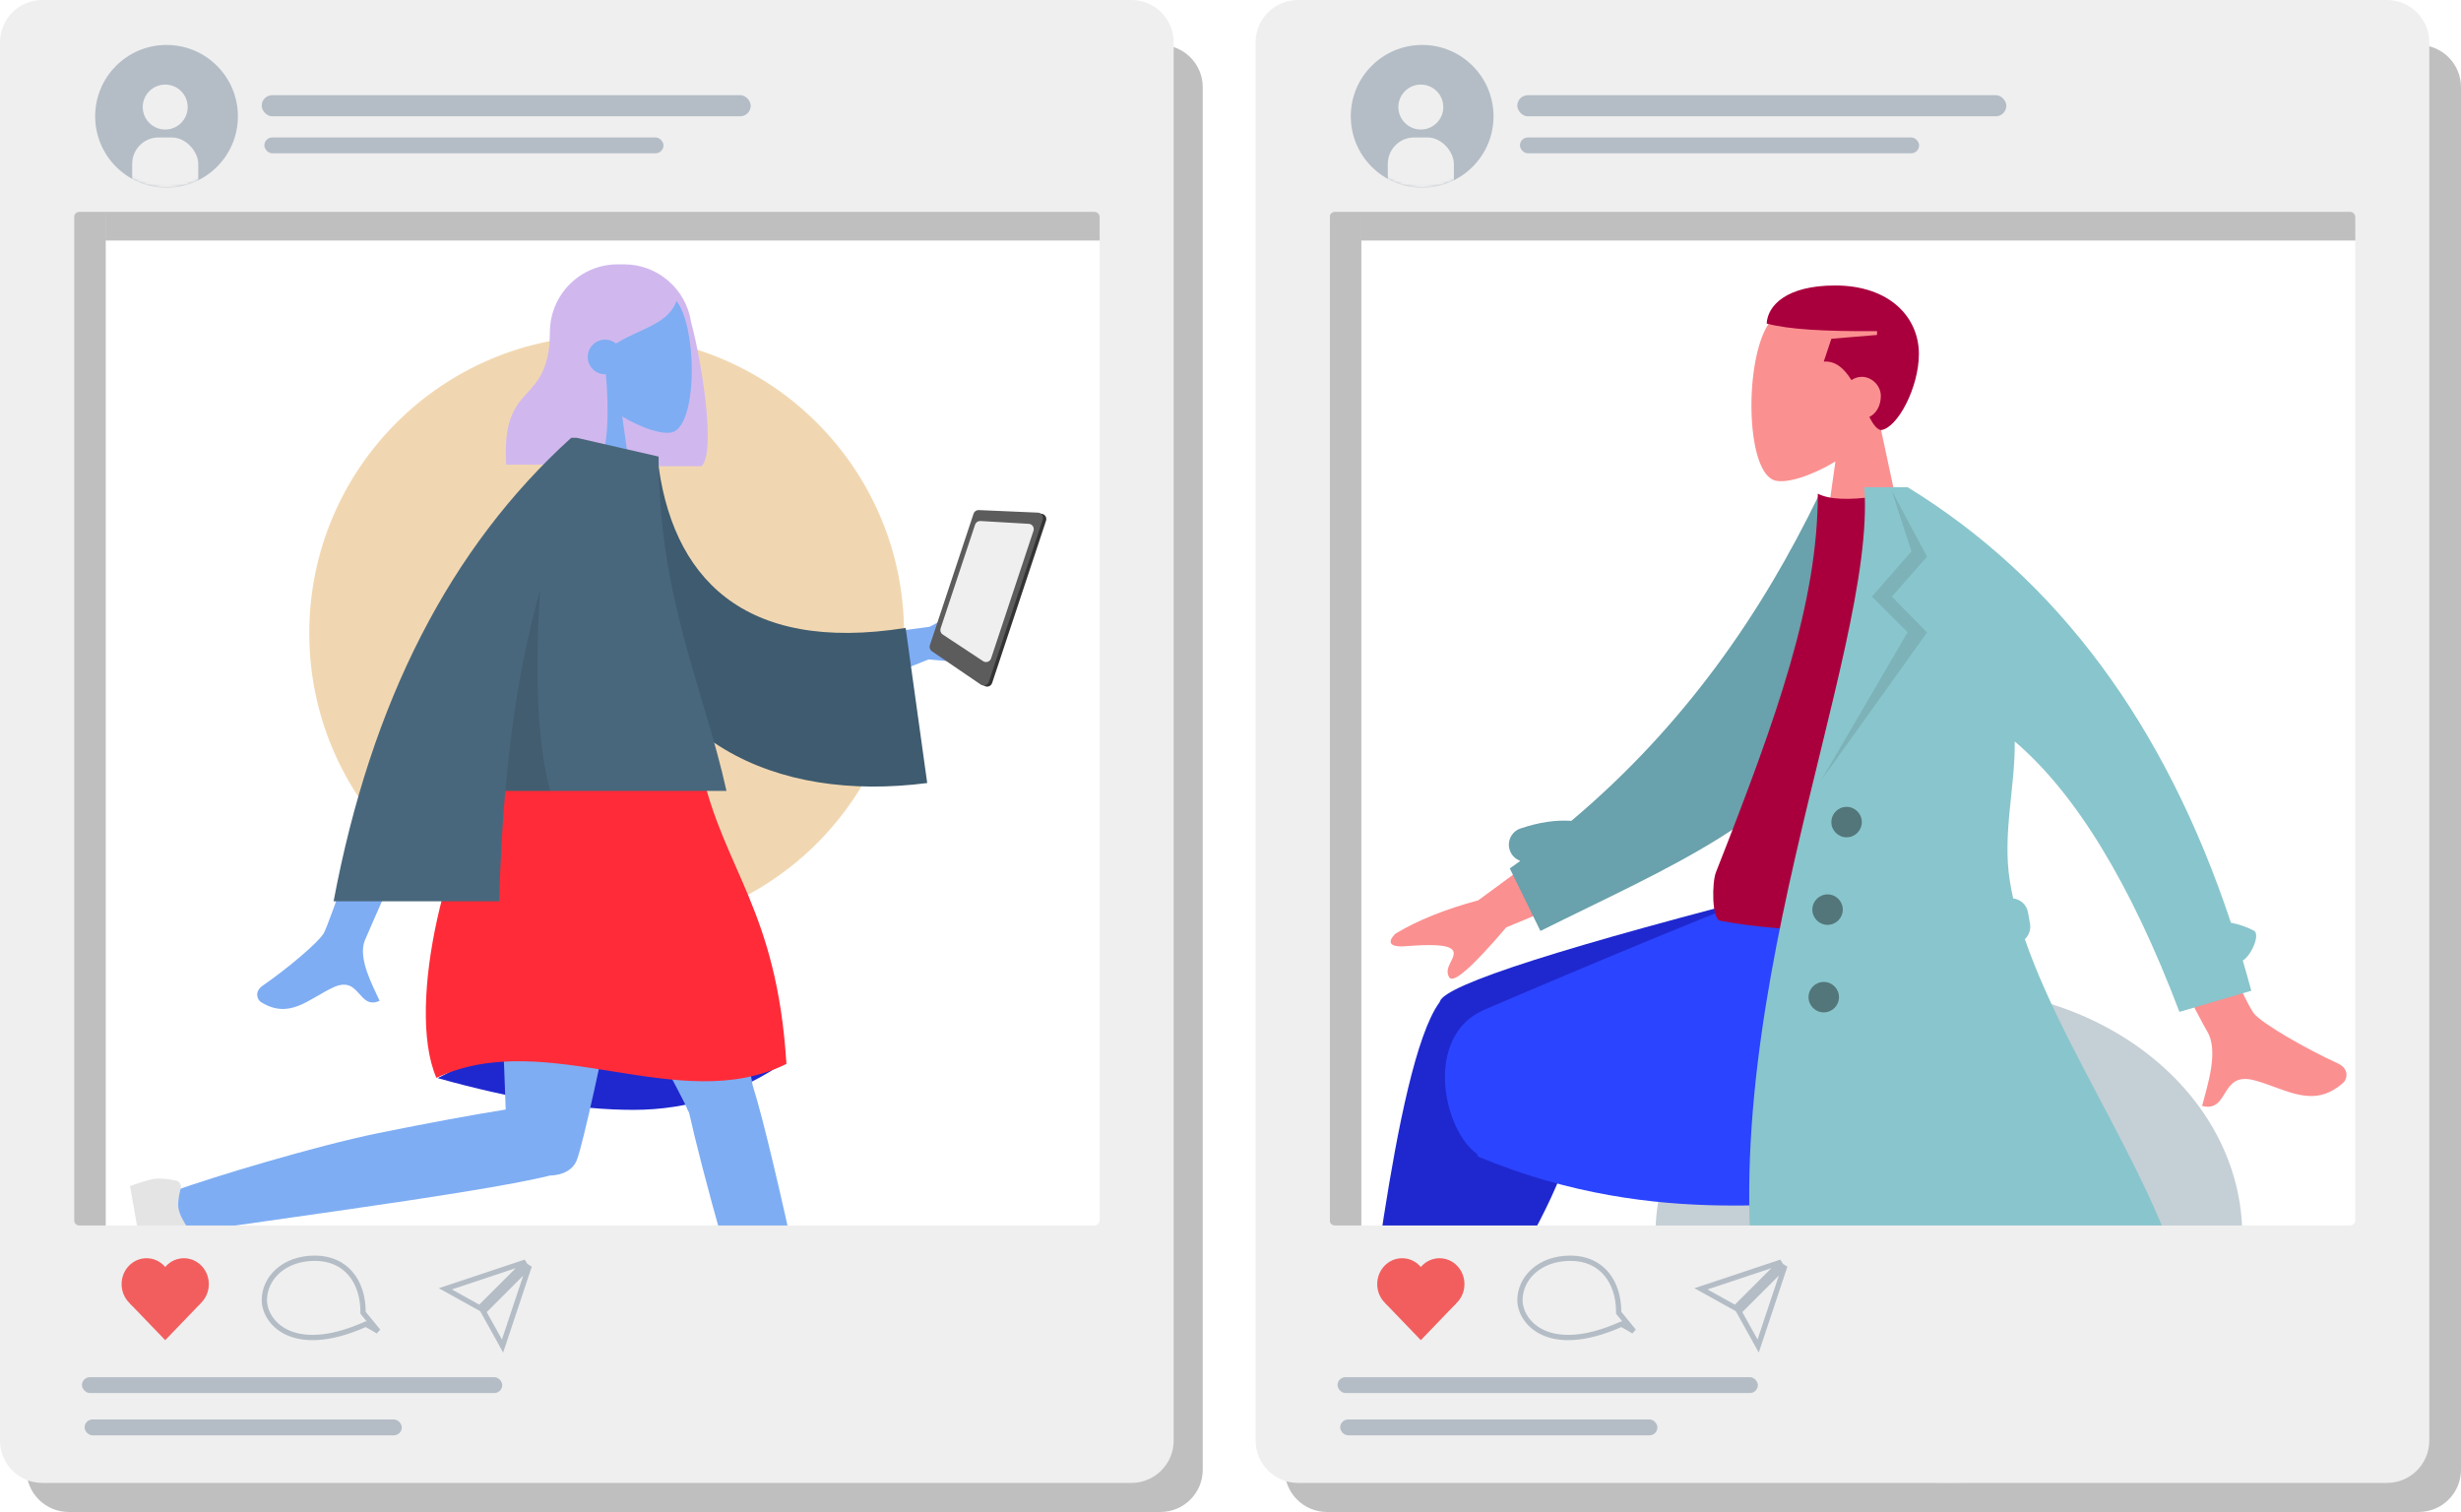<svg width="931" height="572" viewBox="0 0 931 572" fill="none" xmlns="http://www.w3.org/2000/svg">
<path fill-rule="evenodd" clip-rule="evenodd" d="M439 17H425C426.105 17 427 17.895 427 19V474C427 475.105 426.105 476 425 476H12C10.895 476 10 475.105 10 474V556C10 564.837 17.163 572 26 572H439C447.837 572 455 564.837 455 556V33C455 24.163 447.837 17 439 17Z" fill="black" fill-opacity="0.25"/>
<path fill-rule="evenodd" clip-rule="evenodd" d="M915 17H901C902.105 17 903 17.895 903 19V474C903 475.105 902.105 476 901 476H488C486.895 476 486 475.105 486 474V556C486 564.837 493.163 572 502 572H915C923.837 572 931 564.837 931 556V33C931 24.163 923.837 17 915 17Z" fill="black" fill-opacity="0.25"/>
<circle cx="229.5" cy="239.5" r="112.5" fill="#F1D7B1"/>
<path fill-rule="evenodd" clip-rule="evenodd" d="M261.429 121.818C265.541 136.97 270.899 171.028 265.431 176.371H230.838C230.834 176.31 230.831 176.248 230.827 176.187C218.006 174.768 208.033 163.897 208.033 150.697V125.647C208.033 111.482 219.516 100 233.68 100H236.066C248.929 100 259.58 109.47 261.429 121.818Z" fill="#D0B8EE"/>
<path fill-rule="evenodd" clip-rule="evenodd" d="M221.468 145.914C215.971 139.462 212.251 131.555 212.872 122.695C214.664 97.167 250.2 102.783 257.112 115.667C264.025 128.552 263.203 161.234 254.269 163.537C250.707 164.455 243.117 162.206 235.392 157.55L240.241 191.852H211.612L221.468 145.914Z" fill="#7EADF3"/>
<path fill-rule="evenodd" clip-rule="evenodd" d="M229.207 141.601C230.526 155.77 229.997 171.951 226.066 175.792H191.473C189.545 142.304 208.173 155.272 208.173 123.742C209.335 122.607 210.432 121.484 211.518 120.515L211.479 119.588C217.47 107.325 225.069 101.193 234.278 101.193C248.092 101.193 252.452 107.62 256.164 113.078C253.388 122.603 242.615 124.015 233.043 129.953C231.915 129.036 230.476 128.486 228.909 128.486C225.285 128.486 222.348 131.424 222.348 135.047C222.348 138.671 225.285 141.608 228.909 141.608C229.009 141.608 229.108 141.606 229.207 141.601Z" fill="#D0B8EE"/>
<path fill-rule="evenodd" clip-rule="evenodd" d="M165.576 407.867C194.193 415.871 218.882 419.873 239.644 419.873C260.406 419.873 279.691 413.71 297.499 401.384C269.495 393.169 246.433 389.061 228.312 389.061C210.191 389.061 189.279 395.33 165.576 407.867Z" fill="#1F28CF"/>
<path fill-rule="evenodd" clip-rule="evenodd" d="M260.663 420.853C260.404 420.47 260.184 420.053 260.01 419.602C256.41 410.256 198.745 309.433 193 291H257.923C262.291 305.015 281.95 392.965 284.717 410.513C293.447 438.192 311.42 527.835 313.715 534.045C316.128 540.578 302.547 547.384 298.928 539.352C293.169 526.573 279.449 491.212 273.339 469.621C267.612 449.38 262.948 431.169 260.663 420.853Z" fill="#7EADF3"/>
<path fill-rule="evenodd" clip-rule="evenodd" d="M207.982 444.734C179.971 451.813 77.513 464.612 70.482 466.619C63.249 468.684 56.907 453.776 65.847 450.547C80.073 445.408 119.27 433.535 143.035 428.69C162.151 424.793 179.594 421.613 191.304 419.751C190.312 386.855 185.777 307.911 188.75 290.86H249.784C246.933 307.211 222.837 426.512 218.358 438.453C216.937 442.717 212.696 444.601 207.982 444.734Z" fill="#7EADF3"/>
<path fill-rule="evenodd" clip-rule="evenodd" d="M66.497 446.577C62.757 445.881 60.016 445.687 58.274 445.994C56.155 446.368 53.126 447.266 49.187 448.688C49.62 451.146 53.514 473.232 60.87 514.947C66.866 515.665 69.763 514.129 69.563 510.339C69.363 506.549 69.229 503.396 69.162 500.877L77.461 467.66C77.621 467.021 77.232 466.374 76.593 466.214C76.582 466.211 76.571 466.209 76.56 466.206L71.409 465.073C69.201 461.922 67.908 459.272 67.53 457.125C67.222 455.381 67.502 452.847 68.369 449.525L68.369 449.525C68.702 448.25 67.938 446.947 66.663 446.614C66.608 446.6 66.552 446.587 66.497 446.577Z" fill="#E4E4E4"/>
<path fill-rule="evenodd" clip-rule="evenodd" d="M188.947 290.86C215.843 283.165 241.291 283.165 265.291 290.86C273.641 328.958 293.931 344.079 297.499 402.488C256.941 422.641 206.84 388.116 165.089 407.769C153.161 380.28 169.861 314.079 188.947 290.86Z" fill="#FF2B38"/>
<path fill-rule="evenodd" clip-rule="evenodd" d="M304.656 243.516L351.754 237.092C361.176 231.851 369.843 228.303 377.756 226.448C379.983 226.383 383.526 227.193 378.248 231.592C372.971 235.992 367.616 240.859 368.557 243.207C369.497 245.555 374.405 244.681 375.218 248.292C375.76 250.7 367.795 251.091 351.322 249.466L313.106 264.617L304.656 243.516ZM156.703 254.418L182.824 254.516C154.182 318.971 139.247 352.719 138.021 355.76C135.26 362.6 141.101 373.018 143.599 378.617C135.464 382.257 136.331 368.775 126.068 373.55C116.701 377.908 109.575 385.804 98.752 379.127C97.422 378.306 95.964 375.214 99.487 372.799C108.264 366.78 120.912 356.248 122.621 352.781C124.951 348.053 136.312 315.265 156.703 254.418Z" fill="#7EADF3"/>
<path fill-rule="evenodd" clip-rule="evenodd" d="M228.252 171.573L248.703 172.935C253.74 218.504 281.176 247.288 342.603 237.544L350.764 296.227C293.351 303.647 243 280.661 232.681 218.427C230.009 202.317 227.9 185.551 228.252 171.573Z" fill="#3E5B6F"/>
<path fill-rule="evenodd" clip-rule="evenodd" d="M218.162 165.627L249.149 172.724C249.149 226.021 266.126 260.025 274.834 299.21H191.146C189.967 312.751 189.243 326.668 188.866 340.961H126.204C140.403 265.409 170.374 206.958 216.116 165.608H218.145L218.162 165.627Z" fill="#49677C"/>
<path fill-rule="evenodd" clip-rule="evenodd" d="M204.35 223.176C202.193 256.387 203.461 281.732 208.155 299.21H191.146C193.481 272.387 197.602 247.042 204.35 223.176V223.176Z" fill="black" fill-opacity="0.1"/>
<path fill-rule="evenodd" clip-rule="evenodd" d="M711.149 160.537C717.783 152.75 722.273 143.206 721.523 132.512C719.361 101.701 676.471 108.479 668.127 124.03C659.784 139.581 660.776 179.027 671.558 181.807C675.859 182.915 685.019 180.2 694.342 174.58L688.49 215.981H723.044L711.149 160.537Z" fill="#FB9090"/>
<path fill-rule="evenodd" clip-rule="evenodd" d="M700.397 143.802C701.527 143.026 702.877 142.554 704.328 142.554C708.303 142.554 711.526 146.099 711.526 149.753C711.526 153.554 709.731 156.492 707.168 157.739C708.537 160.415 709.914 162.358 711.526 162.711C717.749 162.081 725.924 146.615 725.924 133.916C725.924 120.015 714.864 108 694.249 108C675.721 108 668.696 115.64 668.334 122.398C676.273 124.58 690.147 125.42 710.087 125.277V126.717L692.81 128.157L689.93 136.795C694.511 136.453 697.785 139.595 700.397 143.802Z" fill="#A9003D"/>
<path d="M737.25 561C675.947 561 626.25 519.139 626.25 467.5C626.25 415.861 675.947 374 737.25 374C798.554 374 848.25 415.861 848.25 467.5C848.25 519.139 798.554 561 737.25 561Z" fill="#C5CFD6"/>
<path fill-rule="evenodd" clip-rule="evenodd" d="M545.381 524C562.356 493.141 574.632 466.271 579.56 452.093C587.997 427.819 594.416 406.459 596.038 398.482C599.907 379.46 566.279 378.352 561.834 387.806C555.107 402.114 543.362 449.126 529.25 520.134L545.381 524ZM742.282 427.156C726.708 422.1 672.166 406.276 645.861 401.799C638.302 400.513 630.975 399.318 624.087 398.238C603.613 395.027 593.005 425.365 612.724 427.696C661.833 433.501 731.452 439.496 737.41 440.169C745.761 441.112 752.07 430.334 742.282 427.156Z" fill="#FB9090"/>
<path fill-rule="evenodd" clip-rule="evenodd" d="M599.82 392.231L691.37 345.626V335.481H680.482C591.912 358.05 546.653 372.514 544.704 378.872C544.683 378.94 544.664 379.009 544.647 379.077C544.602 379.136 544.558 379.195 544.515 379.254C526.963 403.394 516.45 521.248 513 530.072L546.635 535.09C559.501 487.38 600.666 454.143 599.572 397C599.867 395.324 599.942 393.734 599.82 392.231Z" fill="#1F28CF"/>
<path fill-rule="evenodd" clip-rule="evenodd" d="M683.763 419.909C692.14 418.232 699.854 416.735 706.455 415.578C749.091 408.099 761.524 385.277 754.172 335.481H675.616C662.784 339.167 596.096 367.134 561.495 382.008C538.594 391.853 545.813 427.344 558.782 436.58C558.852 437.146 559.085 437.531 559.501 437.703C629.263 466.617 684.452 451.446 702.888 456.294L711.415 429.394L683.763 419.909Z" fill="#2B44FF"/>
<path fill-rule="evenodd" clip-rule="evenodd" d="M736.134 437.262C740.705 437.7 743.95 438.386 745.869 439.322C748.202 440.46 751.418 442.51 755.515 445.471C754.195 448.178 742.329 472.506 719.918 518.457C712.722 517.295 709.871 514.55 711.364 510.219C712.857 505.889 714.062 502.274 714.977 499.375L716.399 458.076C716.427 457.281 717.093 456.659 717.888 456.686C717.901 456.687 717.915 456.687 717.928 456.688L724.281 457.087C727.892 454.165 730.273 451.522 731.427 449.157C732.364 447.235 732.882 444.203 732.982 440.06L732.982 440.06C733.02 438.47 734.339 437.212 735.929 437.25C735.998 437.252 736.066 437.256 736.134 437.262Z" fill="#E4E4E4"/>
<path fill-rule="evenodd" clip-rule="evenodd" d="M605.144 306.875L559.218 340.599C546.762 343.96 536.356 348.142 527.998 353.145C526.024 354.943 523.638 358.586 531.825 357.957C540.013 357.327 548.652 357.033 549.782 359.826C550.912 362.618 545.957 365.958 548.241 369.725C549.763 372.237 556.955 365.939 569.818 350.83L615.296 331.971L605.144 306.875ZM812.973 292.828L787.617 297.419C817.045 355.817 832.807 386.694 834.903 390.051C839.617 397.603 834.858 411.211 833.062 418.389C843.495 421.011 839.639 405.168 852.838 408.692C864.886 411.909 875.011 419.801 886.475 409.595C887.885 408.341 888.97 404.361 884.276 402.228C872.582 396.914 855.341 387.045 852.583 383.282C848.822 378.151 835.619 348 812.973 292.828Z" fill="#FB9090"/>
<path fill-rule="evenodd" clip-rule="evenodd" d="M594.445 310.541C588.536 310.117 582.109 311.096 575.218 313.418C571.827 314.56 570.004 318.236 571.147 321.626C571.81 323.596 573.328 325.036 575.148 325.674C573.83 326.636 572.5 327.593 571.158 328.544L582.743 352.196C631.498 327.887 677.322 309.559 698.203 269.427C705.211 255.958 702.839 210.206 703.508 193.561L688.11 187.246C666.646 231.615 637.597 274.181 594.445 310.541Z" fill="#69A1AC"/>
<path fill-rule="evenodd" clip-rule="evenodd" d="M757.599 348.309C712.335 353.281 676.708 353.281 650.717 348.309C647.497 347.693 647.638 333.811 649.131 330.02C672.386 270.983 687.684 227.764 687.684 186.758C691.951 188.987 699.418 189.321 710.087 187.76C738.758 230.019 751.937 278.505 757.599 348.309Z" fill="#A9003D"/>
<path fill-rule="evenodd" clip-rule="evenodd" d="M766.009 355.289C767.546 353.842 768.347 351.674 767.953 349.441L767.203 345.187C766.695 342.304 764.354 340.205 761.59 339.877C761.106 337.717 760.69 335.571 760.346 333.441C757.439 315.45 762.405 297.809 762.172 280.485C785.323 300.238 806.092 334.345 824.478 382.807L851.67 374.806C850.633 370.951 849.558 367.144 848.446 363.384C851.585 361.601 855.252 353.429 852.613 352.061C849.887 350.649 846.999 349.655 843.958 349.07C819.025 273.973 778.252 219.052 721.64 184.307H716.631L705.266 184.307C710.087 248.06 643.498 387.247 666.619 506.118C709.355 515.661 770.366 485.968 829.755 509.691C827.545 461.821 783.279 405.584 766.009 355.289Z" fill="#89C5CC"/>
<path fill-rule="evenodd" clip-rule="evenodd" d="M715.693 185.747L723.121 208.589L708.163 225.713L721.681 239.169L688.976 295.168L728.971 239.281L715.693 225.713L728.971 210.58L715.693 185.747Z" fill="black" fill-opacity="0.1"/>
<path fill-rule="evenodd" clip-rule="evenodd" d="M698.569 316.764C701.749 316.764 704.328 314.186 704.328 311.005C704.328 307.825 701.749 305.246 698.569 305.246C695.388 305.246 692.81 307.825 692.81 311.005C692.81 314.186 695.388 316.764 698.569 316.764ZM691.37 349.878C694.55 349.878 697.129 347.3 697.129 344.119C697.129 340.939 694.55 338.36 691.37 338.36C688.189 338.36 685.611 340.939 685.611 344.119C685.611 347.3 688.189 349.878 691.37 349.878ZM689.93 382.993C693.111 382.993 695.689 380.414 695.689 377.234C695.689 374.053 693.111 371.475 689.93 371.475C686.749 371.475 684.171 374.053 684.171 377.234C684.171 380.414 686.749 382.993 689.93 382.993Z" fill="black" fill-opacity="0.4"/>
<rect x="28" y="42" width="12" height="465" fill="black" fill-opacity="0.25"/>
<rect x="40" y="91" width="12" height="380" transform="rotate(-90 40 91)" fill="black" fill-opacity="0.25"/>
<path fill-rule="evenodd" clip-rule="evenodd" d="M16 0C7.163 0 0 7.163 0 16V545C0 553.837 7.163 561 16 561H428C436.837 561 444 553.837 444 545V16C444 7.163 436.837 0 428 0H16ZM30 80.143C28.895 80.143 28 81.038 28 82.143V461.611C28 462.716 28.895 463.611 30 463.611H414C415.105 463.611 416 462.716 416 461.611V82.143C416 81.038 415.105 80.143 414 80.143H30Z" fill="#EFEFEF"/>
<path d="M64.857 485.797C64.857 491.208 60.636 495.594 55.429 495.594C50.221 495.594 46 491.208 46 485.797C46 480.386 50.221 476 55.429 476C60.636 476 64.857 480.386 64.857 485.797Z" fill="#F25E5E"/>
<path d="M79 485.797C79 491.208 74.779 495.594 69.571 495.594C64.364 495.594 60.143 491.208 60.143 485.797C60.143 480.386 64.364 476 69.571 476C74.779 476 79 480.386 79 485.797Z" fill="#F25E5E"/>
<path d="M49.166 493.145L62.5 479.29L75.834 493.145L62.5 507L49.166 493.145Z" fill="#F25E5E"/>
<path d="M137.346 496.285V496.646L137.576 496.924C140.051 499.905 141.834 502.076 143.048 503.614C141.844 502.872 140.384 501.991 138.81 501.164L138.383 500.94L137.942 501.135C124.013 507.275 114.499 506.84 108.539 504.009C102.568 501.173 100 495.868 100 491.851C100 483.691 107.215 476 119.12 476C125.02 476 129.541 478.215 132.602 481.802C135.679 485.408 137.346 490.482 137.346 496.285Z" stroke="#B4BDC6" stroke-width="2"/>
<path d="M200.227 478.874L190.113 509.214L182.89 496.211L200.227 478.874ZM168.473 487.573L198.812 477.46L181.476 494.797L168.473 487.573Z" stroke="#B4BDC6" stroke-width="2"/>
<rect x="99" y="36" width="185" height="8" rx="4" fill="#B4BDC6"/>
<rect x="100" y="52" width="151" height="6" rx="3" fill="#B4BDC6"/>
<rect x="31" y="521" width="159" height="6" rx="3" fill="#B4BDC6"/>
<rect x="32" y="537" width="120" height="6" rx="3" fill="#B4BDC6"/>
<circle cx="63" cy="44" r="27" fill="#B4BDC6"/>
<mask id="mask0" mask-type="alpha" maskUnits="userSpaceOnUse" x="36" y="17" width="54" height="54">
<circle cx="63" cy="44" r="27" fill="#B4BDC6"/>
</mask>
<g mask="url(#mask0)">
<circle cx="62.5" cy="40.5" r="8.5" fill="#EFEFEF"/>
<rect x="50" y="52" width="25" height="27" rx="10" fill="#EFEFEF"/>
</g>
<rect x="503" y="42" width="12" height="465" fill="black" fill-opacity="0.25"/>
<rect x="515" y="91" width="12" height="380" transform="rotate(-90 515 91)" fill="black" fill-opacity="0.25"/>
<path fill-rule="evenodd" clip-rule="evenodd" d="M491 0C482.163 0 475 7.163 475 16V545C475 553.837 482.163 561 491 561H903C911.837 561 919 553.837 919 545V16C919 7.163 911.837 0 903 0H491ZM505 80.143C503.895 80.143 503 81.038 503 82.143V461.611C503 462.716 503.895 463.611 505 463.611H889C890.105 463.611 891 462.716 891 461.611V82.143C891 81.038 890.105 80.143 889 80.143H505Z" fill="#EFEFEF"/>
<path d="M539.857 485.797C539.857 491.208 535.636 495.594 530.429 495.594C525.221 495.594 521 491.208 521 485.797C521 480.386 525.221 476 530.429 476C535.636 476 539.857 480.386 539.857 485.797Z" fill="#F25E5E"/>
<path d="M554 485.797C554 491.208 549.779 495.594 544.571 495.594C539.364 495.594 535.143 491.208 535.143 485.797C535.143 480.386 539.364 476 544.571 476C549.779 476 554 480.386 554 485.797Z" fill="#F25E5E"/>
<path d="M524.166 493.145L537.5 479.29L550.834 493.145L537.5 507L524.166 493.145Z" fill="#F25E5E"/>
<path d="M612.346 496.285V496.646L612.576 496.924C615.051 499.905 616.834 502.076 618.048 503.614C616.844 502.872 615.384 501.991 613.81 501.164L613.383 500.94L612.942 501.135C599.013 507.275 589.499 506.84 583.539 504.009C577.568 501.173 575 495.868 575 491.851C575 483.691 582.215 476 594.12 476C600.02 476 604.541 478.215 607.602 481.802C610.679 485.408 612.346 490.482 612.346 496.285Z" stroke="#B4BDC6" stroke-width="2"/>
<path d="M675.227 478.874L665.113 509.214L657.89 496.211L675.227 478.874ZM643.473 487.573L673.812 477.46L656.476 494.797L643.473 487.573Z" stroke="#B4BDC6" stroke-width="2"/>
<rect x="574" y="36" width="185" height="8" rx="4" fill="#B4BDC6"/>
<rect x="575" y="52" width="151" height="6" rx="3" fill="#B4BDC6"/>
<rect x="506" y="521" width="159" height="6" rx="3" fill="#B4BDC6"/>
<rect x="507" y="537" width="120" height="6" rx="3" fill="#B4BDC6"/>
<circle cx="538" cy="44" r="27" fill="#B4BDC6"/>
<mask id="mask1" mask-type="alpha" maskUnits="userSpaceOnUse" x="511" y="17" width="54" height="54">
<circle cx="538" cy="44" r="27" fill="#B4BDC6"/>
</mask>
<g mask="url(#mask1)">
<circle cx="537.5" cy="40.5" r="8.5" fill="#EFEFEF"/>
<rect x="525" y="52" width="25" height="27" rx="10" fill="#EFEFEF"/>
</g>
<path d="M395.721 196.981C396.14 195.72 395.236 194.409 393.91 194.352L371.535 193.384C370.643 193.346 369.833 193.904 369.551 194.752L353.024 244.514C352.742 245.362 353.057 246.294 353.796 246.797L372.304 259.407C373.401 260.155 374.909 259.645 375.328 258.385L395.721 196.981Z" fill="#343434"/>
<path d="M394.466 196.564C394.884 195.303 393.981 193.992 392.654 193.935L370.28 192.967C369.387 192.929 368.577 193.487 368.296 194.335L351.769 244.097C351.487 244.945 351.802 245.877 352.541 246.38L371.048 258.99C372.146 259.738 373.654 259.228 374.072 257.968L394.466 196.564Z" fill="#5C5C5C"/>
<path d="M390.968 200.797C391.383 199.548 390.5 198.246 389.187 198.17L370.889 197.103C369.986 197.05 369.16 197.61 368.875 198.469L355.832 237.74C355.547 238.599 355.874 239.542 356.629 240.04L371.929 250.132C373.027 250.856 374.514 250.341 374.929 249.092L390.968 200.797Z" fill="#EFEFEF"/>
</svg>
